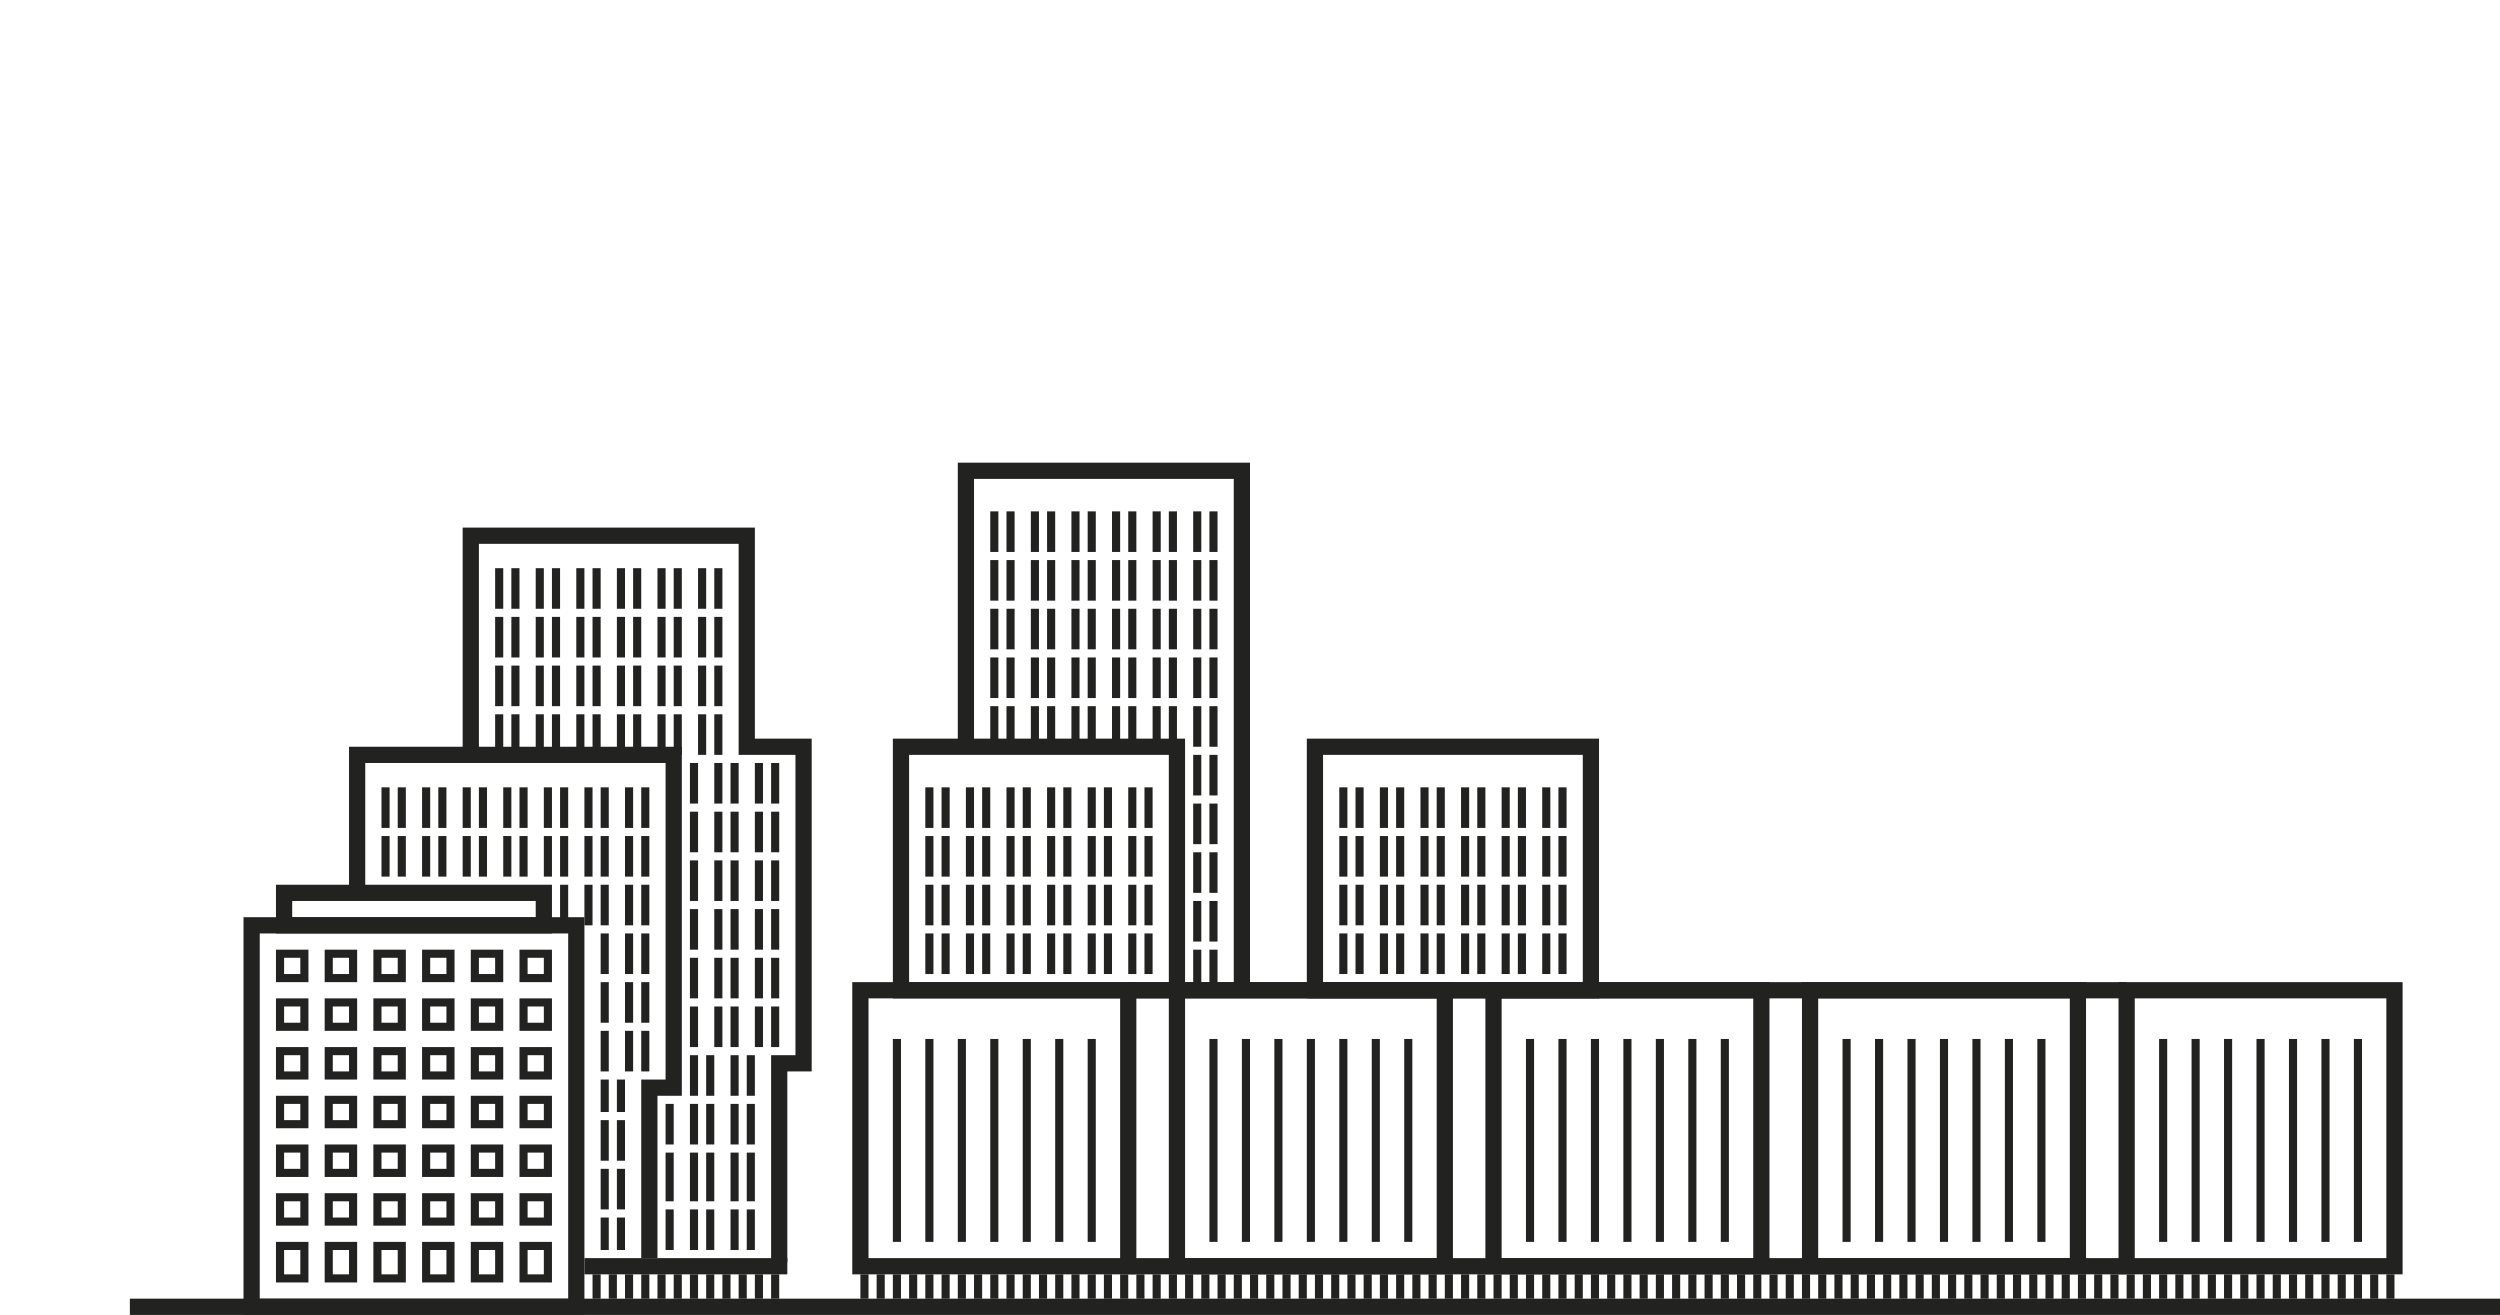 <?xml version="1.0" encoding="utf-8"?>
<!-- Generator: Adobe Illustrator 19.2.1, SVG Export Plug-In . SVG Version: 6.00 Build 0)  -->
<svg version="1.1" id="Слой_1" xmlns="http://www.w3.org/2000/svg" xmlns:xlink="http://www.w3.org/1999/xlink" x="0px" y="0px"
	 viewBox="0 0 308 162" style="enable-background:new 0 0 308 162;" xml:space="preserve">
<style type="text/css">
	.st0{fill:none;stroke:#222221;stroke-width:2;stroke-miterlimit:10;}
	.st1{fill:none;stroke:#222221;stroke-miterlimit:10;}
</style>
<g>
	<line class="st0" x1="16" y1="161" x2="308" y2="161"/>
	<rect x="31" y="114" class="st0" width="40" height="47"/>
	<rect x="35" y="110" class="st0" width="32" height="4"/>
	<polyline class="st0" points="96,155.5 96,131 99,131 99,92 92,92 92,66 58,66 58,92.5 	"/>
	<line class="st1" x1="73.5" y1="157" x2="73.5" y2="160"/>
	<line class="st1" x1="75.5" y1="157" x2="75.5" y2="160"/>
	<line class="st1" x1="77.5" y1="157" x2="77.5" y2="160"/>
	<line class="st1" x1="79.5" y1="157" x2="79.5" y2="160"/>
	<line class="st1" x1="81.5" y1="157" x2="81.5" y2="160"/>
	<line class="st1" x1="83.5" y1="157" x2="83.5" y2="160"/>
	<line class="st1" x1="85.5" y1="157" x2="85.5" y2="160"/>
	<line class="st1" x1="87.5" y1="157" x2="87.5" y2="160"/>
	<line class="st1" x1="89.5" y1="157" x2="89.5" y2="160"/>
	<line class="st1" x1="91.5" y1="157" x2="91.5" y2="160"/>
	<line class="st1" x1="93.5" y1="157" x2="93.5" y2="160"/>
	<line class="st1" x1="95.5" y1="157" x2="95.5" y2="160"/>
	<line class="st1" x1="61.5" y1="75" x2="61.5" y2="70"/>
	<line class="st1" x1="63.5" y1="75" x2="63.5" y2="70"/>
	<line class="st1" x1="66.5" y1="75" x2="66.5" y2="70"/>
	<line class="st1" x1="68.5" y1="75" x2="68.5" y2="70"/>
	<line class="st1" x1="71.5" y1="75" x2="71.5" y2="70"/>
	<line class="st1" x1="73.5" y1="75" x2="73.5" y2="70"/>
	<line class="st1" x1="76.5" y1="75" x2="76.5" y2="70"/>
	<line class="st1" x1="78.5" y1="75" x2="78.5" y2="70"/>
	<line class="st1" x1="81.5" y1="75" x2="81.5" y2="70"/>
	<line class="st1" x1="83.5" y1="75" x2="83.5" y2="70"/>
	<line class="st1" x1="86.5" y1="75" x2="86.5" y2="70"/>
	<line class="st1" x1="88.5" y1="75" x2="88.5" y2="70"/>
	<line class="st1" x1="61.5" y1="81" x2="61.5" y2="76"/>
	<line class="st1" x1="63.5" y1="81" x2="63.5" y2="76"/>
	<line class="st1" x1="66.5" y1="81" x2="66.5" y2="76"/>
	<line class="st1" x1="68.5" y1="81" x2="68.5" y2="76"/>
	<line class="st1" x1="71.5" y1="81" x2="71.5" y2="76"/>
	<line class="st1" x1="73.5" y1="81" x2="73.5" y2="76"/>
	<line class="st1" x1="76.5" y1="81" x2="76.5" y2="76"/>
	<line class="st1" x1="78.5" y1="81" x2="78.5" y2="76"/>
	<line class="st1" x1="81.5" y1="81" x2="81.5" y2="76"/>
	<line class="st1" x1="83.5" y1="81" x2="83.5" y2="76"/>
	<line class="st1" x1="86.5" y1="81" x2="86.5" y2="76"/>
	<line class="st1" x1="88.5" y1="81" x2="88.5" y2="76"/>
	<line class="st1" x1="61.5" y1="87" x2="61.5" y2="82"/>
	<line class="st1" x1="63.5" y1="87" x2="63.5" y2="82"/>
	<line class="st1" x1="66.5" y1="87" x2="66.5" y2="82"/>
	<line class="st1" x1="68.5" y1="87" x2="68.5" y2="82"/>
	<line class="st1" x1="71.5" y1="87" x2="71.5" y2="82"/>
	<line class="st1" x1="73.5" y1="87" x2="73.5" y2="82"/>
	<line class="st1" x1="76.5" y1="87" x2="76.5" y2="82"/>
	<line class="st1" x1="78.5" y1="87" x2="78.5" y2="82"/>
	<line class="st1" x1="81.5" y1="87" x2="81.5" y2="82"/>
	<line class="st1" x1="83.5" y1="87" x2="83.5" y2="82"/>
	<line class="st1" x1="86.5" y1="87" x2="86.5" y2="82"/>
	<line class="st1" x1="88.5" y1="87" x2="88.5" y2="82"/>
	<line class="st1" x1="61.5" y1="93" x2="61.5" y2="88"/>
	<line class="st1" x1="63.5" y1="93" x2="63.5" y2="88"/>
	<line class="st1" x1="66.5" y1="93" x2="66.5" y2="88"/>
	<line class="st1" x1="68.5" y1="93" x2="68.5" y2="88"/>
	<line class="st1" x1="71.5" y1="93" x2="71.5" y2="88"/>
	<line class="st1" x1="73.5" y1="93" x2="73.5" y2="88"/>
	<line class="st1" x1="76.5" y1="93" x2="76.5" y2="88"/>
	<line class="st1" x1="78.5" y1="93" x2="78.5" y2="88"/>
	<line class="st1" x1="81.5" y1="93" x2="81.5" y2="88"/>
	<line class="st1" x1="83.5" y1="93" x2="83.5" y2="88"/>
	<line class="st1" x1="86.5" y1="93" x2="86.5" y2="88"/>
	<line class="st1" x1="88.5" y1="93" x2="88.5" y2="88"/>
	<line class="st1" x1="85.5" y1="99" x2="85.5" y2="94"/>
	<line class="st1" x1="88.5" y1="99" x2="88.5" y2="94"/>
	<line class="st1" x1="90.5" y1="99" x2="90.5" y2="94"/>
	<line class="st1" x1="93.5" y1="99" x2="93.5" y2="94"/>
	<line class="st1" x1="95.5" y1="99" x2="95.5" y2="94"/>
	<line class="st1" x1="85.5" y1="105" x2="85.5" y2="100"/>
	<line class="st1" x1="88.5" y1="105" x2="88.5" y2="100"/>
	<line class="st1" x1="90.5" y1="105" x2="90.5" y2="100"/>
	<line class="st1" x1="93.5" y1="105" x2="93.5" y2="100"/>
	<line class="st1" x1="95.5" y1="105" x2="95.5" y2="100"/>
	<line class="st1" x1="85.5" y1="111" x2="85.5" y2="106"/>
	<line class="st1" x1="88.5" y1="111" x2="88.5" y2="106"/>
	<line class="st1" x1="90.5" y1="111" x2="90.5" y2="106"/>
	<line class="st1" x1="93.5" y1="111" x2="93.5" y2="106"/>
	<line class="st1" x1="95.5" y1="111" x2="95.5" y2="106"/>
	<line class="st1" x1="85.5" y1="117" x2="85.5" y2="112"/>
	<line class="st1" x1="88.5" y1="117" x2="88.5" y2="112"/>
	<line class="st1" x1="90.5" y1="117" x2="90.5" y2="112"/>
	<line class="st1" x1="93.5" y1="117" x2="93.5" y2="112"/>
	<line class="st1" x1="95.5" y1="117" x2="95.5" y2="112"/>
	<line class="st1" x1="85.5" y1="123" x2="85.5" y2="118"/>
	<line class="st1" x1="88.5" y1="123" x2="88.5" y2="118"/>
	<line class="st1" x1="90.5" y1="123" x2="90.5" y2="118"/>
	<line class="st1" x1="93.5" y1="123" x2="93.5" y2="118"/>
	<line class="st1" x1="95.5" y1="123" x2="95.5" y2="118"/>
	<line class="st1" x1="85.5" y1="129" x2="85.5" y2="124"/>
	<line class="st1" x1="88.5" y1="129" x2="88.5" y2="124"/>
	<line class="st1" x1="90.5" y1="129" x2="90.5" y2="124"/>
	<line class="st1" x1="85.5" y1="135" x2="85.5" y2="130"/>
	<line class="st1" x1="87.5" y1="135" x2="87.5" y2="130"/>
	<line class="st1" x1="90.5" y1="135" x2="90.5" y2="130"/>
	<line class="st1" x1="92.5" y1="135" x2="92.5" y2="130"/>
	<line class="st1" x1="85.5" y1="141" x2="85.5" y2="136"/>
	<line class="st1" x1="87.5" y1="141" x2="87.5" y2="136"/>
	<line class="st1" x1="82.5" y1="141" x2="82.5" y2="136"/>
	<line class="st1" x1="90.5" y1="141" x2="90.5" y2="136"/>
	<line class="st1" x1="92.5" y1="141" x2="92.5" y2="136"/>
	<line class="st1" x1="85.5" y1="148" x2="85.5" y2="142"/>
	<line class="st1" x1="87.5" y1="148" x2="87.5" y2="142"/>
	<line class="st1" x1="82.5" y1="148" x2="82.5" y2="142"/>
	<line class="st1" x1="90.5" y1="148" x2="90.5" y2="142"/>
	<line class="st1" x1="92.5" y1="148" x2="92.5" y2="142"/>
	<line class="st1" x1="85.5" y1="154" x2="85.5" y2="149"/>
	<line class="st1" x1="87.5" y1="154" x2="87.5" y2="149"/>
	<line class="st1" x1="82.5" y1="154" x2="82.5" y2="149"/>
	<line class="st1" x1="90.5" y1="154" x2="90.5" y2="149"/>
	<line class="st1" x1="92.5" y1="154" x2="92.5" y2="149"/>
	<line class="st1" x1="93.5" y1="129" x2="93.5" y2="124"/>
	<line class="st1" x1="95.5" y1="129" x2="95.5" y2="124"/>
	<polyline class="st0" points="80,155 80,134 83,134 83,93 44,93 44,110 	"/>
	<line class="st1" x1="47.5" y1="102" x2="47.5" y2="97"/>
	<line class="st1" x1="49.5" y1="102" x2="49.5" y2="97"/>
	<line class="st1" x1="52.5" y1="102" x2="52.5" y2="97"/>
	<line class="st1" x1="54.5" y1="102" x2="54.5" y2="97"/>
	<line class="st1" x1="57.5" y1="102" x2="57.5" y2="97"/>
	<line class="st1" x1="59.5" y1="102" x2="59.5" y2="97"/>
	<line class="st1" x1="62.5" y1="102" x2="62.5" y2="97"/>
	<line class="st1" x1="64.5" y1="102" x2="64.5" y2="97"/>
	<line class="st1" x1="67.5" y1="102" x2="67.5" y2="97"/>
	<line class="st1" x1="69.5" y1="102" x2="69.5" y2="97"/>
	<line class="st1" x1="72.5" y1="102" x2="72.5" y2="97"/>
	<line class="st1" x1="74.5" y1="102" x2="74.5" y2="97"/>
	<line class="st1" x1="77.5" y1="102" x2="77.5" y2="97"/>
	<line class="st1" x1="79.5" y1="102" x2="79.5" y2="97"/>
	<line class="st1" x1="47.5" y1="108" x2="47.5" y2="103"/>
	<line class="st1" x1="49.5" y1="108" x2="49.5" y2="103"/>
	<line class="st1" x1="52.5" y1="108" x2="52.5" y2="103"/>
	<line class="st1" x1="54.5" y1="108" x2="54.5" y2="103"/>
	<line class="st1" x1="57.5" y1="108" x2="57.5" y2="103"/>
	<line class="st1" x1="59.5" y1="108" x2="59.5" y2="103"/>
	<line class="st1" x1="62.5" y1="108" x2="62.5" y2="103"/>
	<line class="st1" x1="64.5" y1="108" x2="64.5" y2="103"/>
	<line class="st1" x1="67.5" y1="108" x2="67.5" y2="103"/>
	<line class="st1" x1="69.5" y1="108" x2="69.5" y2="103"/>
	<line class="st1" x1="72.5" y1="108" x2="72.5" y2="103"/>
	<line class="st1" x1="74.5" y1="108" x2="74.5" y2="103"/>
	<line class="st1" x1="77.5" y1="108" x2="77.5" y2="103"/>
	<line class="st1" x1="79.5" y1="108" x2="79.5" y2="103"/>
	<line class="st1" x1="72.5" y1="114" x2="72.5" y2="109"/>
	<line class="st1" x1="69.5" y1="114" x2="69.5" y2="109"/>
	<line class="st1" x1="74.5" y1="114" x2="74.5" y2="109"/>
	<line class="st1" x1="77.5" y1="114" x2="77.5" y2="109"/>
	<line class="st1" x1="79.5" y1="114" x2="79.5" y2="109"/>
	<line class="st1" x1="74.5" y1="120" x2="74.5" y2="115"/>
	<line class="st1" x1="77.5" y1="120" x2="77.5" y2="115"/>
	<line class="st1" x1="79.5" y1="120" x2="79.5" y2="115"/>
	<line class="st1" x1="74.5" y1="126" x2="74.5" y2="121"/>
	<line class="st1" x1="77.5" y1="126" x2="77.5" y2="121"/>
	<line class="st1" x1="79.5" y1="126" x2="79.5" y2="121"/>
	<line class="st1" x1="74.5" y1="132" x2="74.5" y2="127"/>
	<line class="st1" x1="77.5" y1="132" x2="77.5" y2="127"/>
	<line class="st1" x1="79.5" y1="132" x2="79.5" y2="127"/>
	<line class="st1" x1="74.5" y1="137" x2="74.5" y2="133"/>
	<line class="st1" x1="76.5" y1="137" x2="76.5" y2="133"/>
	<line class="st1" x1="74.5" y1="143" x2="74.5" y2="138"/>
	<line class="st1" x1="76.5" y1="143" x2="76.5" y2="138"/>
	<line class="st1" x1="74.5" y1="149" x2="74.5" y2="144"/>
	<line class="st1" x1="76.5" y1="149" x2="76.5" y2="144"/>
	<line class="st1" x1="74.5" y1="154" x2="74.5" y2="150"/>
	<line class="st1" x1="76.5" y1="154" x2="76.5" y2="150"/>
	<rect x="106" y="122" class="st0" width="33" height="34"/>
	<rect x="111" y="92" class="st0" width="34" height="30"/>
	<polyline class="st0" points="119,92.1 119,58 153,58 153,122 	"/>
	<line class="st1" x1="110.5" y1="128" x2="110.5" y2="153"/>
	<line class="st1" x1="114.5" y1="128" x2="114.5" y2="153"/>
	<line class="st1" x1="118.5" y1="128" x2="118.5" y2="153"/>
	<line class="st1" x1="122.5" y1="128" x2="122.5" y2="153"/>
	<line class="st1" x1="126.5" y1="128" x2="126.5" y2="153"/>
	<line class="st1" x1="130.5" y1="128" x2="130.5" y2="153"/>
	<line class="st1" x1="134.5" y1="128" x2="134.5" y2="153"/>
	<rect x="145" y="122" class="st0" width="33" height="34"/>
	<line class="st1" x1="149.5" y1="128" x2="149.5" y2="153"/>
	<line class="st1" x1="153.5" y1="128" x2="153.5" y2="153"/>
	<line class="st1" x1="157.5" y1="128" x2="157.5" y2="153"/>
	<line class="st1" x1="161.5" y1="128" x2="161.5" y2="153"/>
	<line class="st1" x1="165.5" y1="128" x2="165.5" y2="153"/>
	<line class="st1" x1="169.5" y1="128" x2="169.5" y2="153"/>
	<line class="st1" x1="173.5" y1="128" x2="173.5" y2="153"/>
	<rect x="184" y="122" class="st0" width="33" height="34"/>
	<line class="st1" x1="188.5" y1="128" x2="188.5" y2="153"/>
	<line class="st1" x1="192.5" y1="128" x2="192.5" y2="153"/>
	<line class="st1" x1="196.5" y1="128" x2="196.5" y2="153"/>
	<line class="st1" x1="200.5" y1="128" x2="200.5" y2="153"/>
	<line class="st1" x1="204.5" y1="128" x2="204.5" y2="153"/>
	<line class="st1" x1="208.5" y1="128" x2="208.5" y2="153"/>
	<line class="st1" x1="212.5" y1="128" x2="212.5" y2="153"/>
	<rect x="223" y="122" class="st0" width="33" height="34"/>
	<line class="st1" x1="227.5" y1="128" x2="227.5" y2="153"/>
	<line class="st1" x1="231.5" y1="128" x2="231.5" y2="153"/>
	<line class="st1" x1="235.5" y1="128" x2="235.5" y2="153"/>
	<line class="st1" x1="239.5" y1="128" x2="239.5" y2="153"/>
	<line class="st1" x1="243.5" y1="128" x2="243.5" y2="153"/>
	<line class="st1" x1="247.5" y1="128" x2="247.5" y2="153"/>
	<line class="st1" x1="251.5" y1="128" x2="251.5" y2="153"/>
	<rect x="262" y="122" class="st0" width="33" height="34"/>
	<line class="st1" x1="266.5" y1="128" x2="266.5" y2="153"/>
	<line class="st1" x1="270.5" y1="128" x2="270.5" y2="153"/>
	<line class="st1" x1="274.5" y1="128" x2="274.5" y2="153"/>
	<line class="st1" x1="278.5" y1="128" x2="278.5" y2="153"/>
	<line class="st1" x1="282.5" y1="128" x2="282.5" y2="153"/>
	<line class="st1" x1="286.5" y1="128" x2="286.5" y2="153"/>
	<line class="st1" x1="290.5" y1="128" x2="290.5" y2="153"/>
	<line class="st1" x1="108.5" y1="157" x2="108.5" y2="160"/>
	<line class="st1" x1="106.5" y1="157" x2="106.5" y2="160"/>
	<line class="st1" x1="110.5" y1="157" x2="110.5" y2="160"/>
	<line class="st1" x1="112.5" y1="157" x2="112.5" y2="160"/>
	<line class="st1" x1="114.5" y1="157" x2="114.5" y2="160"/>
	<line class="st1" x1="116.5" y1="157" x2="116.5" y2="160"/>
	<line class="st1" x1="118.5" y1="157" x2="118.5" y2="160"/>
	<line class="st1" x1="120.5" y1="157" x2="120.5" y2="160"/>
	<line class="st1" x1="122.5" y1="157" x2="122.5" y2="160"/>
	<line class="st1" x1="124.5" y1="157" x2="124.5" y2="160"/>
	<line class="st1" x1="126.5" y1="157" x2="126.5" y2="160"/>
	<line class="st1" x1="128.5" y1="157" x2="128.5" y2="160"/>
	<line class="st1" x1="130.5" y1="157" x2="130.5" y2="160"/>
	<line class="st1" x1="132.5" y1="157" x2="132.5" y2="160"/>
	<line class="st1" x1="134.5" y1="157" x2="134.5" y2="160"/>
	<line class="st1" x1="136.5" y1="157" x2="136.5" y2="160"/>
	<line class="st1" x1="138.5" y1="157" x2="138.5" y2="160"/>
	<line class="st1" x1="140.5" y1="157" x2="140.5" y2="160"/>
	<line class="st1" x1="142.5" y1="157" x2="142.5" y2="160"/>
	<line class="st1" x1="144.5" y1="157" x2="144.5" y2="160"/>
	<line class="st1" x1="146.5" y1="157" x2="146.5" y2="160"/>
	<line class="st1" x1="148.5" y1="157" x2="148.5" y2="160"/>
	<line class="st1" x1="150.5" y1="157" x2="150.5" y2="160"/>
	<line class="st1" x1="152.5" y1="157" x2="152.5" y2="160"/>
	<line class="st1" x1="154.5" y1="157" x2="154.5" y2="160"/>
	<line class="st1" x1="156.5" y1="157" x2="156.5" y2="160"/>
	<line class="st1" x1="158.5" y1="157" x2="158.5" y2="160"/>
	<line class="st1" x1="160.5" y1="157" x2="160.5" y2="160"/>
	<line class="st1" x1="162.5" y1="157" x2="162.5" y2="160"/>
	<line class="st1" x1="164.5" y1="157" x2="164.5" y2="160"/>
	<line class="st1" x1="166.5" y1="157" x2="166.5" y2="160"/>
	<line class="st1" x1="168.5" y1="157" x2="168.5" y2="160"/>
	<line class="st1" x1="170.5" y1="157" x2="170.5" y2="160"/>
	<line class="st1" x1="172.5" y1="157" x2="172.5" y2="160"/>
	<line class="st1" x1="174.5" y1="157" x2="174.5" y2="160"/>
	<line class="st1" x1="176.5" y1="157" x2="176.5" y2="160"/>
	<line class="st1" x1="178.5" y1="157" x2="178.5" y2="160"/>
	<line class="st1" x1="180.5" y1="157" x2="180.5" y2="160"/>
	<line class="st1" x1="182.5" y1="157" x2="182.5" y2="160"/>
	<line class="st1" x1="184.5" y1="157" x2="184.5" y2="160"/>
	<line class="st1" x1="186.5" y1="157" x2="186.5" y2="160"/>
	<line class="st1" x1="188.5" y1="157" x2="188.5" y2="160"/>
	<line class="st1" x1="190.5" y1="157" x2="190.5" y2="160"/>
	<line class="st1" x1="192.5" y1="157" x2="192.5" y2="160"/>
	<line class="st1" x1="194.5" y1="157" x2="194.5" y2="160"/>
	<line class="st1" x1="196.5" y1="157" x2="196.5" y2="160"/>
	<line class="st1" x1="198.5" y1="157" x2="198.5" y2="160"/>
	<line class="st1" x1="200.5" y1="157" x2="200.5" y2="160"/>
	<line class="st1" x1="202.5" y1="157" x2="202.5" y2="160"/>
	<line class="st1" x1="204.5" y1="157" x2="204.5" y2="160"/>
	<line class="st1" x1="206.5" y1="157" x2="206.5" y2="160"/>
	<line class="st1" x1="208.5" y1="157" x2="208.5" y2="160"/>
	<line class="st1" x1="210.5" y1="157" x2="210.5" y2="160"/>
	<line class="st1" x1="212.5" y1="157" x2="212.5" y2="160"/>
	<line class="st1" x1="214.5" y1="157" x2="214.5" y2="160"/>
	<line class="st1" x1="216.5" y1="157" x2="216.5" y2="160"/>
	<line class="st1" x1="218.5" y1="157" x2="218.5" y2="160"/>
	<line class="st1" x1="220.5" y1="157" x2="220.5" y2="160"/>
	<line class="st1" x1="222.5" y1="157" x2="222.5" y2="160"/>
	<line class="st1" x1="224.5" y1="157" x2="224.5" y2="160"/>
	<line class="st1" x1="226.5" y1="157" x2="226.5" y2="160"/>
	<line class="st1" x1="228.5" y1="157" x2="228.5" y2="160"/>
	<line class="st1" x1="230.5" y1="157" x2="230.5" y2="160"/>
	<line class="st1" x1="232.5" y1="157" x2="232.5" y2="160"/>
	<line class="st1" x1="234.5" y1="157" x2="234.5" y2="160"/>
	<line class="st1" x1="236.5" y1="157" x2="236.5" y2="160"/>
	<line class="st1" x1="238.5" y1="157" x2="238.5" y2="160"/>
	<line class="st1" x1="240.5" y1="157" x2="240.5" y2="160"/>
	<line class="st1" x1="242.5" y1="157" x2="242.5" y2="160"/>
	<line class="st1" x1="244.5" y1="157" x2="244.5" y2="160"/>
	<line class="st1" x1="246.5" y1="157" x2="246.5" y2="160"/>
	<line class="st1" x1="248.5" y1="157" x2="248.5" y2="160"/>
	<line class="st1" x1="250.5" y1="157" x2="250.5" y2="160"/>
	<line class="st1" x1="252.5" y1="157" x2="252.5" y2="160"/>
	<line class="st1" x1="254.5" y1="157" x2="254.5" y2="160"/>
	<line class="st1" x1="256.5" y1="157" x2="256.5" y2="160"/>
	<line class="st1" x1="258.5" y1="157" x2="258.5" y2="160"/>
	<line class="st1" x1="260.5" y1="157" x2="260.5" y2="160"/>
	<line class="st1" x1="262.5" y1="157" x2="262.5" y2="160"/>
	<line class="st1" x1="264.5" y1="157" x2="264.5" y2="160"/>
	<line class="st1" x1="266.5" y1="157" x2="266.5" y2="160"/>
	<line class="st1" x1="268.5" y1="157" x2="268.5" y2="160"/>
	<line class="st1" x1="270.5" y1="157" x2="270.5" y2="160"/>
	<line class="st1" x1="272.5" y1="157" x2="272.5" y2="160"/>
	<line class="st1" x1="274.5" y1="157" x2="274.5" y2="160"/>
	<line class="st1" x1="276.5" y1="157" x2="276.5" y2="160"/>
	<line class="st1" x1="278.5" y1="157" x2="278.5" y2="160"/>
	<line class="st1" x1="280.5" y1="157" x2="280.5" y2="160"/>
	<line class="st1" x1="282.5" y1="157" x2="282.5" y2="160"/>
	<line class="st1" x1="284.5" y1="157" x2="284.5" y2="160"/>
	<line class="st1" x1="286.5" y1="157" x2="286.5" y2="160"/>
	<line class="st1" x1="288.5" y1="157" x2="288.5" y2="160"/>
	<line class="st1" x1="290.5" y1="157" x2="290.5" y2="160"/>
	<line class="st1" x1="292.5" y1="157" x2="292.5" y2="160"/>
	<line class="st1" x1="294.5" y1="157" x2="294.5" y2="160"/>
	<line class="st0" x1="139" y1="156" x2="262" y2="156"/>
	<line class="st0" x1="139" y1="122" x2="262" y2="122"/>
	<line class="st1" x1="114.5" y1="102" x2="114.5" y2="97"/>
	<line class="st1" x1="116.5" y1="102" x2="116.5" y2="97"/>
	<line class="st1" x1="114.5" y1="108" x2="114.5" y2="103"/>
	<line class="st1" x1="116.5" y1="108" x2="116.5" y2="103"/>
	<line class="st1" x1="114.5" y1="114" x2="114.5" y2="109"/>
	<line class="st1" x1="116.5" y1="114" x2="116.5" y2="109"/>
	<line class="st1" x1="114.5" y1="120" x2="114.5" y2="115"/>
	<line class="st1" x1="116.5" y1="120" x2="116.5" y2="115"/>
	<line class="st1" x1="119.5" y1="102" x2="119.5" y2="97"/>
	<line class="st1" x1="121.5" y1="102" x2="121.5" y2="97"/>
	<line class="st1" x1="119.5" y1="108" x2="119.5" y2="103"/>
	<line class="st1" x1="121.5" y1="108" x2="121.5" y2="103"/>
	<line class="st1" x1="119.5" y1="114" x2="119.5" y2="109"/>
	<line class="st1" x1="121.5" y1="114" x2="121.5" y2="109"/>
	<line class="st1" x1="119.5" y1="120" x2="119.5" y2="115"/>
	<line class="st1" x1="121.5" y1="120" x2="121.5" y2="115"/>
	<line class="st1" x1="124.5" y1="102" x2="124.5" y2="97"/>
	<line class="st1" x1="126.5" y1="102" x2="126.5" y2="97"/>
	<line class="st1" x1="124.5" y1="108" x2="124.5" y2="103"/>
	<line class="st1" x1="126.5" y1="108" x2="126.5" y2="103"/>
	<line class="st1" x1="124.5" y1="114" x2="124.5" y2="109"/>
	<line class="st1" x1="126.5" y1="114" x2="126.5" y2="109"/>
	<line class="st1" x1="124.5" y1="120" x2="124.5" y2="115"/>
	<line class="st1" x1="126.5" y1="120" x2="126.5" y2="115"/>
	<line class="st1" x1="129.5" y1="102" x2="129.5" y2="97"/>
	<line class="st1" x1="131.5" y1="102" x2="131.5" y2="97"/>
	<line class="st1" x1="129.5" y1="108" x2="129.5" y2="103"/>
	<line class="st1" x1="131.5" y1="108" x2="131.5" y2="103"/>
	<line class="st1" x1="129.5" y1="114" x2="129.5" y2="109"/>
	<line class="st1" x1="131.5" y1="114" x2="131.5" y2="109"/>
	<line class="st1" x1="129.5" y1="120" x2="129.5" y2="115"/>
	<line class="st1" x1="131.5" y1="120" x2="131.5" y2="115"/>
	<line class="st1" x1="134.5" y1="102" x2="134.5" y2="97"/>
	<line class="st1" x1="136.5" y1="102" x2="136.5" y2="97"/>
	<line class="st1" x1="134.5" y1="108" x2="134.5" y2="103"/>
	<line class="st1" x1="136.5" y1="108" x2="136.5" y2="103"/>
	<line class="st1" x1="134.5" y1="114" x2="134.5" y2="109"/>
	<line class="st1" x1="136.5" y1="114" x2="136.5" y2="109"/>
	<line class="st1" x1="134.5" y1="120" x2="134.5" y2="115"/>
	<line class="st1" x1="136.5" y1="120" x2="136.5" y2="115"/>
	<line class="st1" x1="139.5" y1="102" x2="139.5" y2="97"/>
	<line class="st1" x1="141.5" y1="102" x2="141.5" y2="97"/>
	<line class="st1" x1="139.5" y1="108" x2="139.5" y2="103"/>
	<line class="st1" x1="141.5" y1="108" x2="141.5" y2="103"/>
	<line class="st1" x1="139.5" y1="114" x2="139.5" y2="109"/>
	<line class="st1" x1="141.5" y1="114" x2="141.5" y2="109"/>
	<line class="st1" x1="139.5" y1="120" x2="139.5" y2="115"/>
	<line class="st1" x1="141.5" y1="120" x2="141.5" y2="115"/>
	<line class="st1" x1="122.5" y1="68" x2="122.5" y2="63"/>
	<line class="st1" x1="124.5" y1="68" x2="124.5" y2="63"/>
	<line class="st1" x1="122.5" y1="74" x2="122.5" y2="69"/>
	<line class="st1" x1="124.5" y1="74" x2="124.5" y2="69"/>
	<line class="st1" x1="122.5" y1="80" x2="122.5" y2="75"/>
	<line class="st1" x1="124.5" y1="80" x2="124.5" y2="75"/>
	<line class="st1" x1="122.5" y1="86" x2="122.5" y2="81"/>
	<line class="st1" x1="124.5" y1="86" x2="124.5" y2="81"/>
	<line class="st1" x1="127.5" y1="68" x2="127.5" y2="63"/>
	<line class="st1" x1="129.5" y1="68" x2="129.5" y2="63"/>
	<line class="st1" x1="127.5" y1="74" x2="127.5" y2="69"/>
	<line class="st1" x1="129.5" y1="74" x2="129.5" y2="69"/>
	<line class="st1" x1="127.5" y1="80" x2="127.5" y2="75"/>
	<line class="st1" x1="129.5" y1="80" x2="129.5" y2="75"/>
	<line class="st1" x1="127.5" y1="86" x2="127.5" y2="81"/>
	<line class="st1" x1="129.5" y1="86" x2="129.5" y2="81"/>
	<line class="st1" x1="132.5" y1="68" x2="132.5" y2="63"/>
	<line class="st1" x1="134.5" y1="68" x2="134.5" y2="63"/>
	<line class="st1" x1="132.5" y1="74" x2="132.5" y2="69"/>
	<line class="st1" x1="134.5" y1="74" x2="134.5" y2="69"/>
	<line class="st1" x1="132.5" y1="80" x2="132.5" y2="75"/>
	<line class="st1" x1="134.5" y1="80" x2="134.5" y2="75"/>
	<line class="st1" x1="132.5" y1="86" x2="132.5" y2="81"/>
	<line class="st1" x1="134.5" y1="86" x2="134.5" y2="81"/>
	<line class="st1" x1="137.5" y1="68" x2="137.5" y2="63"/>
	<line class="st1" x1="139.5" y1="68" x2="139.5" y2="63"/>
	<line class="st1" x1="137.5" y1="74" x2="137.5" y2="69"/>
	<line class="st1" x1="139.5" y1="74" x2="139.5" y2="69"/>
	<line class="st1" x1="137.5" y1="80" x2="137.5" y2="75"/>
	<line class="st1" x1="139.5" y1="80" x2="139.5" y2="75"/>
	<line class="st1" x1="137.5" y1="86" x2="137.5" y2="81"/>
	<line class="st1" x1="139.5" y1="86" x2="139.5" y2="81"/>
	<line class="st1" x1="142.5" y1="68" x2="142.5" y2="63"/>
	<line class="st1" x1="144.5" y1="68" x2="144.5" y2="63"/>
	<line class="st1" x1="142.5" y1="74" x2="142.5" y2="69"/>
	<line class="st1" x1="144.5" y1="74" x2="144.5" y2="69"/>
	<line class="st1" x1="142.5" y1="80" x2="142.5" y2="75"/>
	<line class="st1" x1="144.5" y1="80" x2="144.5" y2="75"/>
	<line class="st1" x1="142.5" y1="86" x2="142.5" y2="81"/>
	<line class="st1" x1="144.5" y1="86" x2="144.5" y2="81"/>
	<line class="st1" x1="147.5" y1="68" x2="147.5" y2="63"/>
	<line class="st1" x1="149.5" y1="68" x2="149.5" y2="63"/>
	<line class="st1" x1="147.5" y1="74" x2="147.5" y2="69"/>
	<line class="st1" x1="149.5" y1="74" x2="149.5" y2="69"/>
	<line class="st1" x1="147.5" y1="80" x2="147.5" y2="75"/>
	<line class="st1" x1="149.5" y1="80" x2="149.5" y2="75"/>
	<line class="st1" x1="147.5" y1="86" x2="147.5" y2="81"/>
	<line class="st1" x1="149.5" y1="86" x2="149.5" y2="81"/>
	<line class="st1" x1="122.5" y1="92" x2="122.5" y2="87"/>
	<line class="st1" x1="124.5" y1="92" x2="124.5" y2="87"/>
	<line class="st1" x1="127.5" y1="92" x2="127.5" y2="87"/>
	<line class="st1" x1="129.5" y1="92" x2="129.5" y2="87"/>
	<line class="st1" x1="132.5" y1="92" x2="132.5" y2="87"/>
	<line class="st1" x1="134.5" y1="92" x2="134.5" y2="87"/>
	<line class="st1" x1="137.5" y1="92" x2="137.5" y2="87"/>
	<line class="st1" x1="139.5" y1="92" x2="139.5" y2="87"/>
	<line class="st1" x1="142.5" y1="92" x2="142.5" y2="87"/>
	<line class="st1" x1="144.5" y1="92" x2="144.5" y2="87"/>
	<line class="st1" x1="147.5" y1="92" x2="147.5" y2="87"/>
	<line class="st1" x1="149.5" y1="92" x2="149.5" y2="87"/>
	<line class="st1" x1="147.5" y1="98" x2="147.5" y2="93"/>
	<line class="st1" x1="149.5" y1="98" x2="149.5" y2="93"/>
	<line class="st1" x1="147.5" y1="104" x2="147.5" y2="99"/>
	<line class="st1" x1="149.5" y1="104" x2="149.5" y2="99"/>
	<line class="st1" x1="147.5" y1="110" x2="147.5" y2="105"/>
	<line class="st1" x1="149.5" y1="110" x2="149.5" y2="105"/>
	<line class="st1" x1="147.5" y1="116" x2="147.5" y2="111"/>
	<line class="st1" x1="149.5" y1="116" x2="149.5" y2="111"/>
	<line class="st1" x1="147.5" y1="122" x2="147.5" y2="117"/>
	<line class="st1" x1="149.5" y1="122" x2="149.5" y2="117"/>
	<rect x="162" y="92" class="st0" width="34" height="30"/>
	<line class="st1" x1="165.5" y1="102" x2="165.5" y2="97"/>
	<line class="st1" x1="167.5" y1="102" x2="167.5" y2="97"/>
	<line class="st1" x1="165.5" y1="108" x2="165.5" y2="103"/>
	<line class="st1" x1="167.5" y1="108" x2="167.5" y2="103"/>
	<line class="st1" x1="165.5" y1="114" x2="165.5" y2="109"/>
	<line class="st1" x1="167.5" y1="114" x2="167.5" y2="109"/>
	<line class="st1" x1="165.5" y1="120" x2="165.5" y2="115"/>
	<line class="st1" x1="167.5" y1="120" x2="167.5" y2="115"/>
	<line class="st1" x1="170.5" y1="102" x2="170.5" y2="97"/>
	<line class="st1" x1="172.5" y1="102" x2="172.5" y2="97"/>
	<line class="st1" x1="170.5" y1="108" x2="170.5" y2="103"/>
	<line class="st1" x1="172.5" y1="108" x2="172.5" y2="103"/>
	<line class="st1" x1="170.5" y1="114" x2="170.5" y2="109"/>
	<line class="st1" x1="172.5" y1="114" x2="172.5" y2="109"/>
	<line class="st1" x1="170.5" y1="120" x2="170.5" y2="115"/>
	<line class="st1" x1="172.5" y1="120" x2="172.5" y2="115"/>
	<line class="st1" x1="175.5" y1="102" x2="175.5" y2="97"/>
	<line class="st1" x1="177.5" y1="102" x2="177.5" y2="97"/>
	<line class="st1" x1="175.5" y1="108" x2="175.5" y2="103"/>
	<line class="st1" x1="177.5" y1="108" x2="177.5" y2="103"/>
	<line class="st1" x1="175.5" y1="114" x2="175.5" y2="109"/>
	<line class="st1" x1="177.5" y1="114" x2="177.5" y2="109"/>
	<line class="st1" x1="175.5" y1="120" x2="175.5" y2="115"/>
	<line class="st1" x1="177.5" y1="120" x2="177.5" y2="115"/>
	<line class="st1" x1="180.5" y1="102" x2="180.5" y2="97"/>
	<line class="st1" x1="182.5" y1="102" x2="182.5" y2="97"/>
	<line class="st1" x1="180.5" y1="108" x2="180.5" y2="103"/>
	<line class="st1" x1="182.5" y1="108" x2="182.5" y2="103"/>
	<line class="st1" x1="180.5" y1="114" x2="180.5" y2="109"/>
	<line class="st1" x1="182.5" y1="114" x2="182.5" y2="109"/>
	<line class="st1" x1="180.5" y1="120" x2="180.5" y2="115"/>
	<line class="st1" x1="182.5" y1="120" x2="182.5" y2="115"/>
	<line class="st1" x1="185.5" y1="102" x2="185.5" y2="97"/>
	<line class="st1" x1="187.5" y1="102" x2="187.5" y2="97"/>
	<line class="st1" x1="185.5" y1="108" x2="185.5" y2="103"/>
	<line class="st1" x1="187.5" y1="108" x2="187.5" y2="103"/>
	<line class="st1" x1="185.5" y1="114" x2="185.5" y2="109"/>
	<line class="st1" x1="187.5" y1="114" x2="187.5" y2="109"/>
	<line class="st1" x1="185.5" y1="120" x2="185.5" y2="115"/>
	<line class="st1" x1="187.5" y1="120" x2="187.5" y2="115"/>
	<line class="st1" x1="190.5" y1="102" x2="190.5" y2="97"/>
	<line class="st1" x1="192.5" y1="102" x2="192.5" y2="97"/>
	<line class="st1" x1="190.5" y1="108" x2="190.5" y2="103"/>
	<line class="st1" x1="192.5" y1="108" x2="192.5" y2="103"/>
	<line class="st1" x1="190.5" y1="114" x2="190.5" y2="109"/>
	<line class="st1" x1="192.5" y1="114" x2="192.5" y2="109"/>
	<line class="st1" x1="190.5" y1="120" x2="190.5" y2="115"/>
	<line class="st1" x1="192.5" y1="120" x2="192.5" y2="115"/>
	<line class="st0" x1="97" y1="156" x2="72" y2="156"/>
	<rect x="34.5" y="117.5" class="st1" width="3" height="3"/>
	<rect x="34.5" y="123.5" class="st1" width="3" height="3"/>
	<rect x="34.5" y="129.5" class="st1" width="3" height="3"/>
	<rect x="34.5" y="135.5" class="st1" width="3" height="3"/>
	<rect x="34.5" y="141.5" class="st1" width="3" height="3"/>
	<rect x="34.5" y="153.5" class="st1" width="3" height="4"/>
	<rect x="40.5" y="153.5" class="st1" width="3" height="4"/>
	<rect x="46.5" y="153.5" class="st1" width="3" height="4"/>
	<rect x="52.5" y="153.5" class="st1" width="3" height="4"/>
	<rect x="58.5" y="153.5" class="st1" width="3" height="4"/>
	<rect x="64.5" y="153.5" class="st1" width="3" height="4"/>
	<rect x="40.5" y="117.5" class="st1" width="3" height="3"/>
	<rect x="40.5" y="123.5" class="st1" width="3" height="3"/>
	<rect x="40.5" y="129.5" class="st1" width="3" height="3"/>
	<rect x="40.5" y="135.5" class="st1" width="3" height="3"/>
	<rect x="40.5" y="141.5" class="st1" width="3" height="3"/>
	<rect x="46.5" y="117.5" class="st1" width="3" height="3"/>
	<rect x="46.5" y="123.5" class="st1" width="3" height="3"/>
	<rect x="46.5" y="129.5" class="st1" width="3" height="3"/>
	<rect x="46.5" y="135.5" class="st1" width="3" height="3"/>
	<rect x="46.5" y="141.5" class="st1" width="3" height="3"/>
	<rect x="52.5" y="117.5" class="st1" width="3" height="3"/>
	<rect x="52.5" y="123.5" class="st1" width="3" height="3"/>
	<rect x="52.5" y="129.5" class="st1" width="3" height="3"/>
	<rect x="52.5" y="135.5" class="st1" width="3" height="3"/>
	<rect x="52.5" y="141.5" class="st1" width="3" height="3"/>
	<rect x="58.5" y="117.5" class="st1" width="3" height="3"/>
	<rect x="58.5" y="123.5" class="st1" width="3" height="3"/>
	<rect x="58.5" y="129.5" class="st1" width="3" height="3"/>
	<rect x="58.5" y="135.5" class="st1" width="3" height="3"/>
	<rect x="58.5" y="141.5" class="st1" width="3" height="3"/>
	<rect x="64.5" y="117.5" class="st1" width="3" height="3"/>
	<rect x="64.5" y="123.5" class="st1" width="3" height="3"/>
	<rect x="64.5" y="129.5" class="st1" width="3" height="3"/>
	<rect x="64.5" y="135.5" class="st1" width="3" height="3"/>
	<rect x="64.5" y="141.5" class="st1" width="3" height="3"/>
	<rect x="34.5" y="147.5" class="st1" width="3" height="3"/>
	<rect x="40.5" y="147.5" class="st1" width="3" height="3"/>
	<rect x="46.5" y="147.5" class="st1" width="3" height="3"/>
	<rect x="52.5" y="147.5" class="st1" width="3" height="3"/>
	<rect x="58.5" y="147.5" class="st1" width="3" height="3"/>
	<rect x="64.5" y="147.5" class="st1" width="3" height="3"/>
</g>
</svg>
